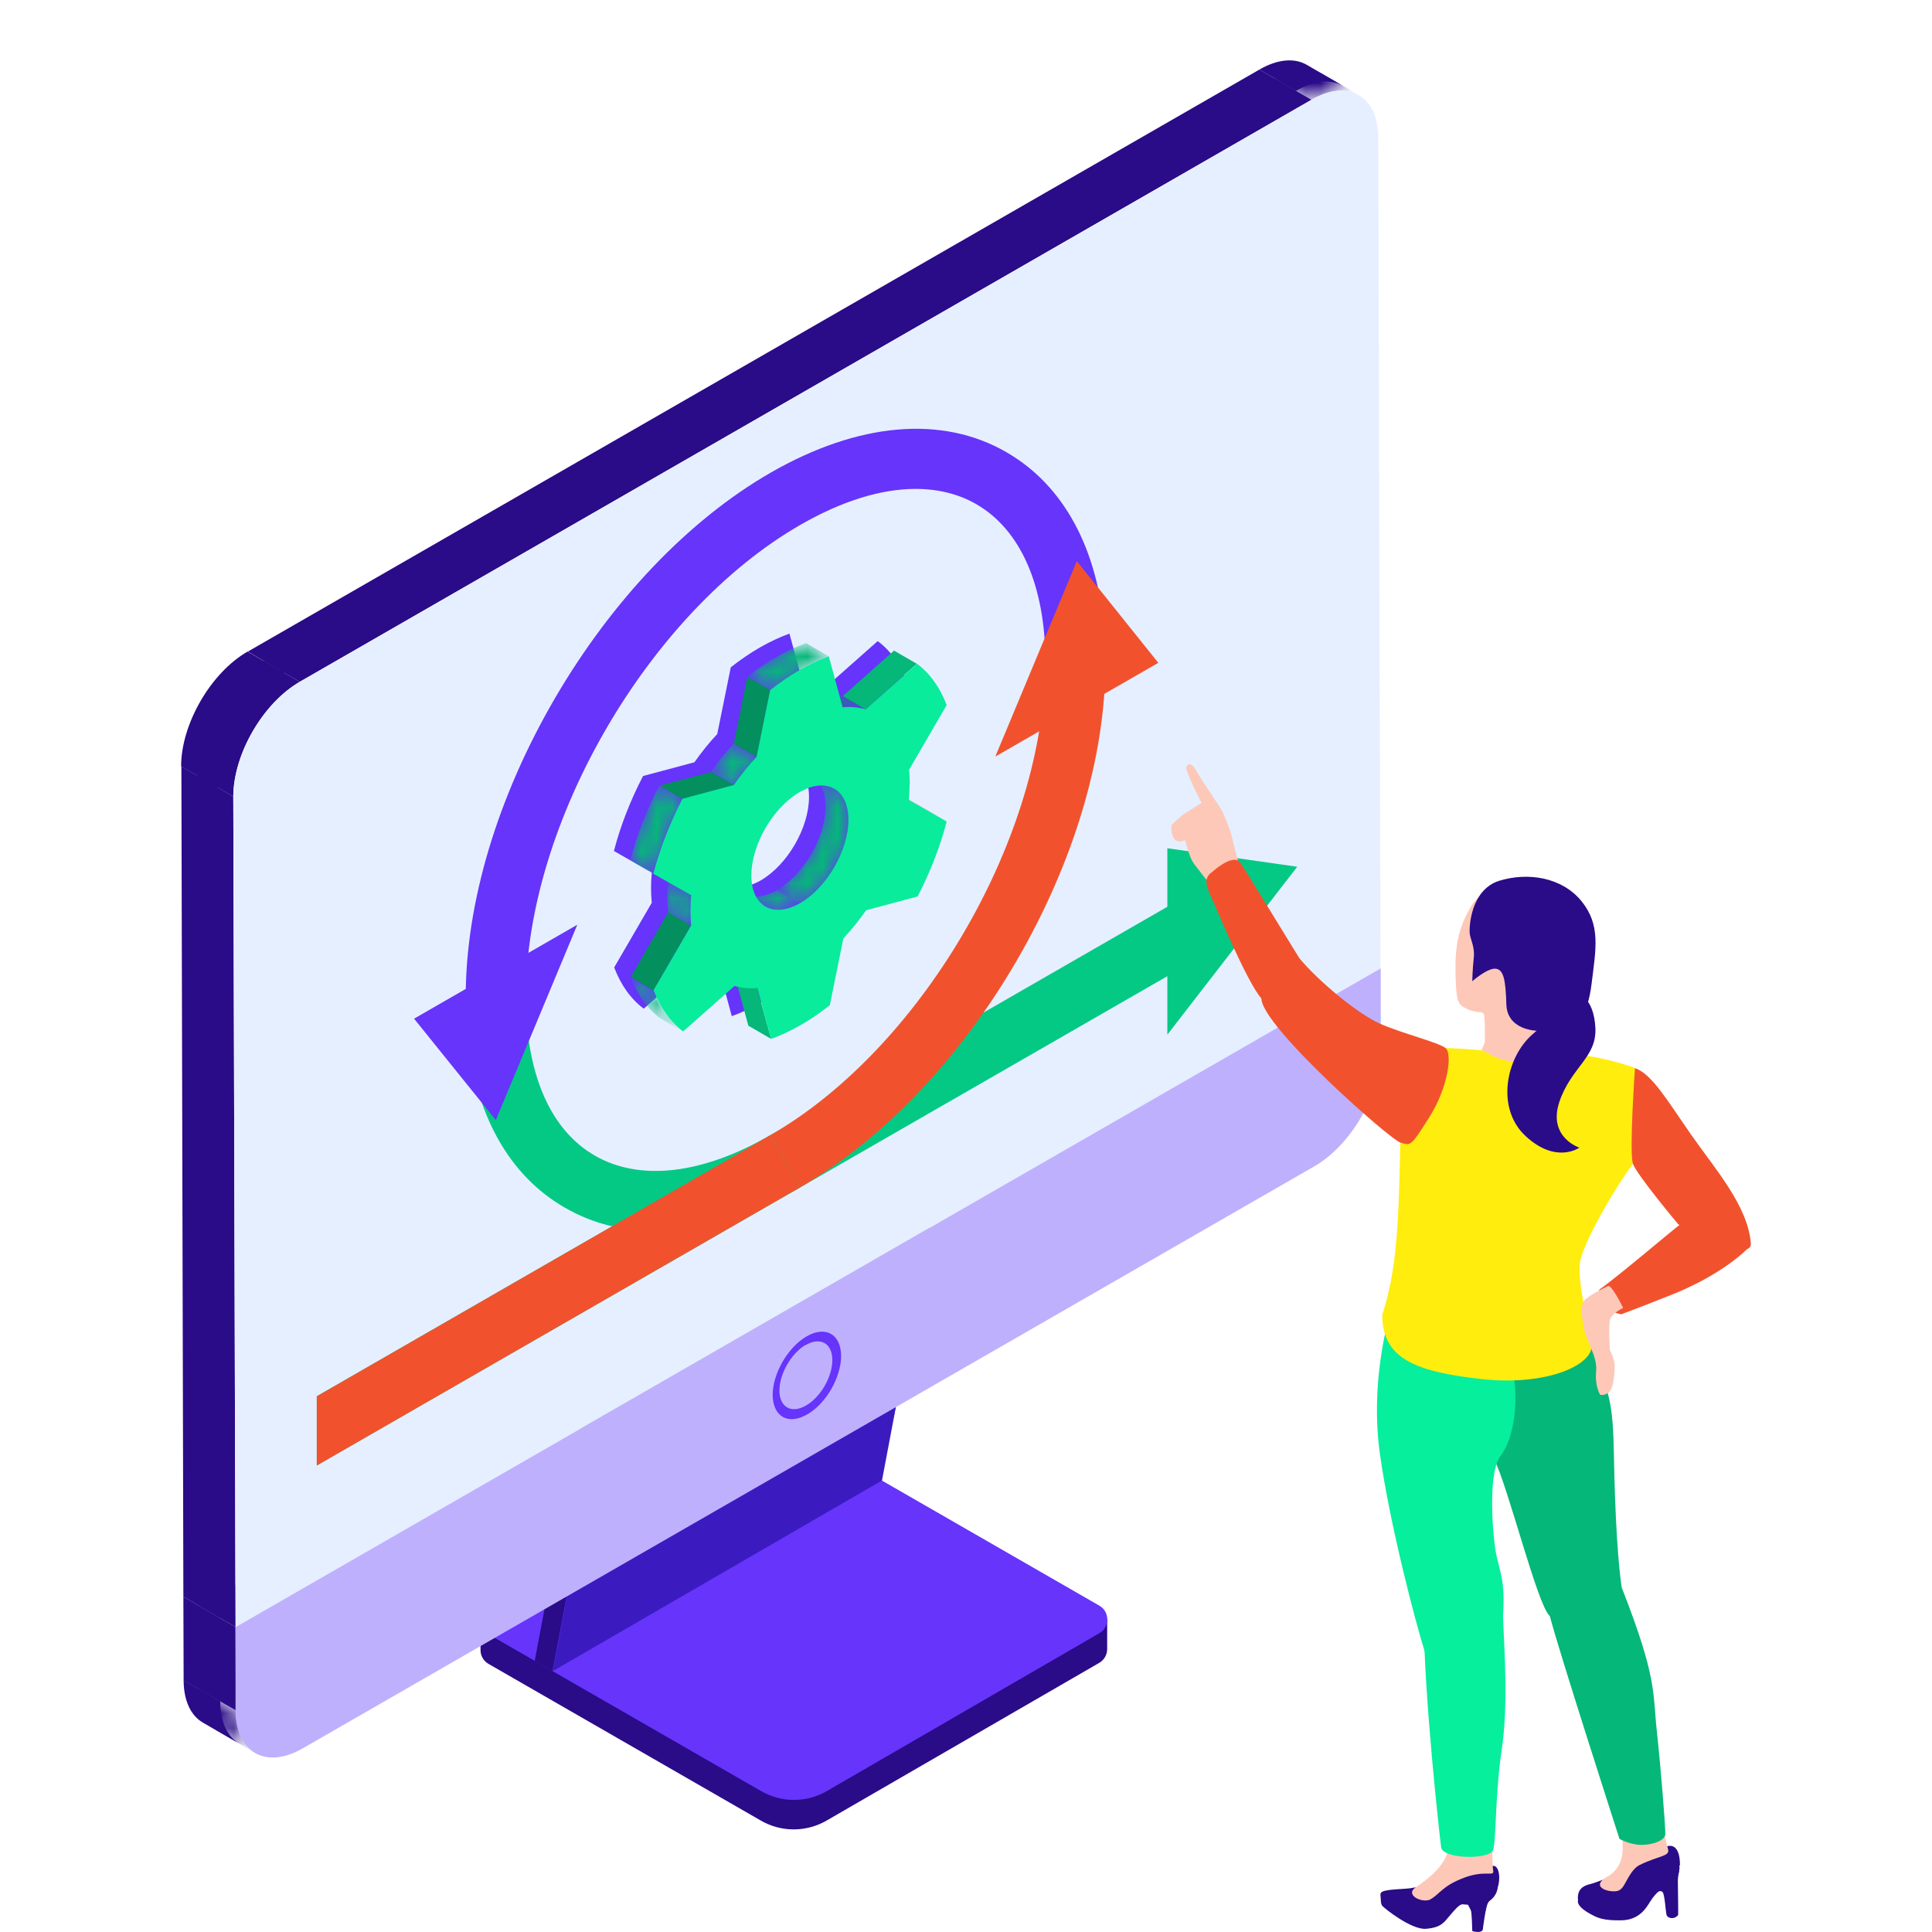 <svg width="128" height="128" viewBox="0 0 128 128" fill="none" xmlns="http://www.w3.org/2000/svg">
<path d="M14.592 112.721L12.166 111.314C12.166 112.705 12.665 113.682 13.445 114.129L15.871 115.536C15.073 115.072 14.592 114.096 14.592 112.721Z" fill="#2A0B88"/>
<path d="M14.575 107.192L12.149 105.784L12.166 111.331L14.592 112.721L14.575 107.192Z" fill="#2A0B88"/>
<path d="M89.002 5.702L86.576 4.295C85.779 3.832 84.666 3.898 83.437 4.61L85.862 6.017C87.091 5.305 88.205 5.239 89.002 5.702Z" fill="#2A0B88"/>
<path d="M14.425 52.176L12.017 50.769L12.149 105.785L14.575 107.192L14.425 52.176Z" fill="#2A0B88"/>
<path d="M85.862 6.017L83.437 4.61L16.419 43.169L18.828 44.576L85.862 6.017Z" fill="#2A0B88"/>
<path d="M18.828 44.576L16.402 43.169C13.96 44.576 12 47.97 12 50.768L14.425 52.175C14.425 49.377 16.386 45.983 18.828 44.576Z" fill="#2A0B88"/>
<path d="M33.996 107.49L50.426 97.97C51.772 97.192 53.433 97.192 54.779 97.97L70.728 107.142L73.353 107.275V109.261C73.353 109.609 73.17 109.973 72.821 110.172L54.762 120.619C53.417 121.397 51.755 121.397 50.41 120.619L32.368 110.238C32.019 110.04 31.836 109.675 31.836 109.328V107.357L33.979 107.473L33.996 107.49Z" fill="#2A0B88"/>
<path d="M54.796 96L72.838 106.381C73.535 106.778 73.535 107.805 72.838 108.202L54.779 118.665C53.433 119.444 51.772 119.444 50.426 118.665L32.384 108.285C31.687 107.887 31.687 106.861 32.384 106.463L50.443 96C51.789 95.222 53.45 95.222 54.812 96H54.796Z" fill="#6634FA"/>
<path d="M36.621 110.718L58.434 98.086L63.816 69.609L42.003 82.242L36.621 110.718Z" fill="#3B1BC0"/>
<path d="M59.215 93.881L63.816 69.609L42.003 82.242L37.435 106.414L59.215 93.881Z" fill="#3B1BC0"/>
<path d="M41.139 79.808L35.425 110.04L36.604 110.718L41.987 82.242C41.438 81.613 41.09 80.735 41.106 80.007C41.106 79.94 41.106 79.874 41.123 79.825L41.139 79.808Z" fill="#2A0B88"/>
<path d="M63.418 66.397C63.717 66.215 64.132 66.248 64.597 66.513L64.647 66.546C65.544 67.109 66.242 68.384 66.192 69.394C66.192 69.874 66.009 70.205 65.727 70.354L43.914 82.987C44.196 82.821 44.362 82.49 44.379 82.026C44.429 81.016 43.715 79.742 42.834 79.179L42.784 79.146C42.319 78.881 41.904 78.847 41.605 79.03L63.418 66.397Z" fill="#848B92"/>
<path d="M42.784 79.146C41.97 78.666 41.272 78.964 41.139 79.808C41.139 79.874 41.139 79.924 41.123 79.99C41.106 80.735 41.455 81.596 42.003 82.225C42.203 82.457 42.435 82.672 42.684 82.821C42.701 82.821 42.734 82.855 42.751 82.871C43.615 83.368 44.346 82.987 44.379 82.01C44.429 81 43.715 79.725 42.834 79.162L42.784 79.129V79.146Z" fill="#9FA7B0"/>
<mask id="mask0_229_23392" style="mask-type:luminance" maskUnits="userSpaceOnUse" x="13" y="111" width="4" height="6">
<path d="M14.492 114.742L16.918 116.149C16.12 115.685 15.638 114.708 15.638 113.334L13.213 111.927C13.213 113.318 13.711 114.295 14.509 114.742H14.492Z" fill="white"/>
</mask>
<g mask="url(#mask0_229_23392)">
<path d="M15.622 113.318L13.196 111.911C13.196 113.301 13.695 114.278 14.492 114.725L16.918 116.132C16.12 115.669 15.638 114.692 15.638 113.318H15.622Z" fill="#2A0B88"/>
</g>
<path d="M15.605 107.787L13.18 106.397L13.196 111.926L15.622 113.317L15.605 107.787Z" fill="#2A0B88"/>
<path d="M91.461 64.146L89.035 62.738L13.18 106.397L15.605 107.788L91.461 64.146Z" fill="#908F90"/>
<path d="M15.605 107.787V113.317C15.622 116.115 17.615 117.241 20.057 115.834L87.075 77.274C89.517 75.867 91.478 72.473 91.478 69.675V64.145L15.605 107.787Z" fill="#BFB0FE"/>
<path d="M53.45 88.533C54.696 87.821 55.709 88.384 55.726 89.824C55.726 91.248 54.729 93.003 53.467 93.715C52.221 94.427 51.207 93.864 51.191 92.424C51.191 91 52.204 89.245 53.45 88.533Z" fill="#6634FA"/>
<path d="M53.383 89.112C54.347 88.549 55.145 88.996 55.145 90.106C55.145 91.215 54.364 92.573 53.4 93.119C52.437 93.682 51.639 93.235 51.639 92.126C51.639 91.016 52.42 89.659 53.383 89.096V89.112Z" fill="#BFB0FE"/>
<mask id="mask1_229_23392" style="mask-type:luminance" maskUnits="userSpaceOnUse" x="84" y="4" width="7" height="3">
<path d="M90.032 6.298L87.607 4.891C86.809 4.428 85.696 4.494 84.467 5.206L86.892 6.613C88.122 5.901 89.235 5.835 90.032 6.298Z" fill="white"/>
</mask>
<g mask="url(#mask1_229_23392)">
<path d="M90.032 6.298L87.607 4.891C86.809 4.428 85.696 4.494 84.467 5.206L86.892 6.613C88.122 5.901 89.235 5.835 90.032 6.298Z" fill="#2A0B88"/>
</g>
<path d="M15.456 52.772L13.047 51.364L13.18 106.397L15.605 107.788L15.456 52.772Z" fill="#2A0B88"/>
<path d="M86.892 6.613L84.467 5.205L17.449 43.765L19.858 45.172L86.892 6.613Z" fill="#2A0B88"/>
<path d="M19.858 45.172L17.433 43.765C14.99 45.172 13.03 48.566 13.03 51.364L15.456 52.771C15.456 49.973 17.416 46.579 19.858 45.172Z" fill="#2A0B88"/>
<mask id="mask2_229_23392" style="mask-type:luminance" maskUnits="userSpaceOnUse" x="13" y="43" width="7" height="10">
<path d="M19.858 45.172L17.433 43.765C14.99 45.172 13.03 48.566 13.03 51.364L15.456 52.771C15.456 49.973 17.416 46.579 19.858 45.172Z" fill="white"/>
</mask>
<g mask="url(#mask2_229_23392)">
<path d="M19.858 45.172L17.433 43.765C14.99 45.172 13.03 48.566 13.03 51.364L15.456 52.771C15.456 49.973 17.416 46.579 19.858 45.172Z" fill="#2A0B88"/>
</g>
<path d="M19.858 45.172C17.416 46.579 15.456 49.974 15.456 52.771L15.605 107.804L91.461 64.162L91.311 9.129C91.311 6.331 89.318 5.206 86.876 6.613L19.858 45.172Z" fill="#E6EFFF"/>
<path d="M90.032 9.361V62.589L16.901 104.675V52.358C16.901 50.255 18.031 48.301 19.858 47.242L87.856 8.103C88.819 7.54 90.032 8.235 90.032 9.345V9.361Z" fill="#E6EFFF"/>
<path d="M57.653 50.47C57.653 50.801 57.636 51.149 57.603 51.497L60.112 52.921C59.68 54.593 59.015 56.282 58.185 57.887L54.779 58.798C54.314 59.46 53.799 60.089 53.267 60.669L52.37 65.089C51.739 65.586 51.091 66.033 50.426 66.414C49.762 66.795 49.114 67.093 48.483 67.324L47.569 63.947C47.021 63.997 46.522 63.947 46.057 63.815L42.651 66.828C41.804 66.199 41.139 65.272 40.691 64.096L43.183 59.808C43.15 59.493 43.133 59.179 43.133 58.831C43.133 58.483 43.15 58.152 43.183 57.805L40.674 56.381C41.106 54.709 41.771 53.02 42.602 51.414L46.007 50.503C46.472 49.841 46.987 49.195 47.519 48.633L48.416 44.212C49.047 43.715 49.695 43.268 50.36 42.888C51.024 42.507 51.672 42.209 52.304 41.977L53.217 45.354C53.766 45.305 54.264 45.354 54.746 45.487L58.151 42.474C58.999 43.103 59.663 44.03 60.112 45.205L57.62 49.493C57.653 49.808 57.67 50.123 57.67 50.47H57.653ZM50.393 58.334C52.171 57.308 53.599 54.841 53.599 52.805C53.599 50.768 52.154 49.957 50.377 50.967C48.599 51.993 47.17 54.46 47.17 56.497C47.17 58.533 48.615 59.344 50.393 58.334Z" fill="#6634FA"/>
<path d="M51.041 75.205C46.539 77.805 42.402 78.285 39.412 76.563C36.521 74.907 34.91 71.281 34.843 66.364C33.564 67.093 32.268 67.788 30.956 68.483C31.471 73.848 33.73 77.887 37.418 80.007C39.212 81.05 41.239 81.563 43.416 81.563C46.406 81.563 49.679 80.586 53.035 78.665L51.041 75.222V75.205Z" fill="#04C984"/>
<path d="M34.843 66.1V66.033C34.843 54.56 43 40.52 53.051 34.759C55.792 33.186 58.384 32.391 60.66 32.391C62.139 32.391 63.501 32.722 64.68 33.401C67.638 35.106 69.266 38.848 69.266 43.947C69.266 44.03 69.266 44.113 69.266 44.212C70.578 43.484 71.891 42.755 73.186 42.027C72.771 36.398 70.495 32.159 66.674 29.957C62.404 27.491 56.856 27.987 51.058 31.315C45.625 34.444 40.558 39.759 36.754 46.282C32.949 52.821 30.856 59.825 30.856 66.033C30.856 66.795 30.889 67.523 30.956 68.235C32.268 67.556 33.564 66.828 34.86 66.1H34.843Z" fill="#6634FA"/>
<path d="M27.434 67.49L32.849 74.212L38.249 61.265L27.434 67.49Z" fill="#6634FA"/>
<path d="M76.742 43.914L71.342 37.176L65.943 50.123L76.742 43.914Z" fill="#F1522D"/>
<path d="M77.34 68.55L85.945 57.424L77.34 56.199V68.55Z" fill="#04C984"/>
<path d="M20.988 97.092V92.506L78.984 59.129L80.995 62.573L20.988 97.092Z" fill="#04C984"/>
<path d="M73.186 42.258C71.874 42.987 70.545 43.715 69.232 44.461C68.983 55.835 60.926 69.526 51.041 75.205L53.035 78.649C58.467 75.52 63.534 70.205 67.338 63.682C71.143 57.142 73.236 50.139 73.236 43.931C73.236 43.368 73.219 42.805 73.186 42.258Z" fill="#F1522D"/>
<path d="M53.035 78.649L51.041 75.206L20.988 92.507V97.093L53.035 78.649Z" fill="#F1522D"/>
<path d="M60.211 53.003L58.7 52.126L61.208 53.55L62.72 54.427L60.211 53.003Z" fill="#7A7B7B"/>
<path d="M51.091 68.831L49.579 67.954L48.665 64.576L50.16 65.454L51.091 68.831Z" fill="#05B779"/>
<mask id="mask3_229_23392" style="mask-type:luminance" maskUnits="userSpaceOnUse" x="51" y="51" width="6" height="9">
<path d="M53.766 51.381L55.277 52.258C55.859 52.59 56.208 53.301 56.208 54.311C56.208 56.348 54.779 58.815 53.001 59.841L51.489 58.964C53.267 57.937 54.696 55.47 54.696 53.434C54.696 52.424 54.33 51.712 53.766 51.381Z" fill="white"/>
</mask>
<g mask="url(#mask3_229_23392)">
<path d="M53.001 59.841L51.489 58.964C53.267 57.937 54.696 55.47 54.696 53.434C54.696 52.424 54.33 51.712 53.766 51.381L55.277 52.258C55.859 52.59 56.208 53.301 56.208 54.311C56.208 56.348 54.779 58.815 53.001 59.841Z" fill="#05B779"/>
</g>
<mask id="mask4_229_23392" style="mask-type:luminance" maskUnits="userSpaceOnUse" x="49" y="58" width="5" height="3">
<path d="M50.725 60.056L49.214 59.179C49.795 59.51 50.609 59.477 51.506 58.964L53.018 59.841C52.121 60.354 51.323 60.404 50.725 60.056Z" fill="white"/>
</mask>
<g mask="url(#mask4_229_23392)">
<path d="M50.725 60.056L49.214 59.179C49.795 59.51 50.609 59.477 51.506 58.964L53.018 59.841C52.121 60.354 51.323 60.404 50.725 60.056Z" fill="#05B779"/>
</g>
<path d="M57.337 46.993L55.842 46.116L59.231 43.103L60.743 43.98L57.337 46.993Z" fill="#05B779"/>
<mask id="mask5_229_23392" style="mask-type:luminance" maskUnits="userSpaceOnUse" x="54" y="45" width="4" height="2">
<path d="M55.826 46.861L54.314 45.984C54.862 45.934 55.36 45.984 55.842 46.116L57.354 46.993C56.889 46.861 56.374 46.811 55.826 46.861Z" fill="white"/>
</mask>
<g mask="url(#mask5_229_23392)">
<path d="M55.826 46.861L54.314 45.984C54.862 45.934 55.36 45.984 55.842 46.116L57.354 46.993C56.889 46.861 56.374 46.811 55.826 46.861Z" fill="#038F5E"/>
</g>
<mask id="mask6_229_23392" style="mask-type:luminance" maskUnits="userSpaceOnUse" x="41" y="64" width="5" height="5">
<path d="M45.243 68.335L43.731 67.457C42.884 66.828 42.219 65.901 41.771 64.725L43.283 65.603C43.715 66.778 44.396 67.706 45.243 68.335Z" fill="white"/>
</mask>
<g mask="url(#mask6_229_23392)">
<path d="M45.243 68.335L43.731 67.457C42.884 66.828 42.219 65.901 41.771 64.725L43.283 65.603C43.715 66.778 44.396 67.706 45.243 68.335Z" fill="#05B779"/>
</g>
<path d="M43.299 65.603L41.787 64.725L44.279 60.437L45.775 61.315L43.299 65.603Z" fill="#038F5E"/>
<mask id="mask7_229_23392" style="mask-type:luminance" maskUnits="userSpaceOnUse" x="44" y="58" width="2" height="4">
<path d="M45.775 61.315L44.263 60.437C44.23 60.123 44.213 59.808 44.213 59.46C44.213 59.113 44.23 58.782 44.263 58.434L45.775 59.311C45.741 59.659 45.725 60.007 45.725 60.338C45.725 60.669 45.741 61 45.775 61.315Z" fill="white"/>
</mask>
<g mask="url(#mask7_229_23392)">
<path d="M45.775 61.315L44.263 60.437C44.23 60.123 44.213 59.808 44.213 59.46C44.213 59.113 44.23 58.782 44.263 58.434L45.775 59.311C45.741 59.659 45.725 60.007 45.725 60.338C45.725 60.669 45.741 61 45.775 61.315Z" fill="#05B779"/>
</g>
<mask id="mask8_229_23392" style="mask-type:luminance" maskUnits="userSpaceOnUse" x="47" y="49" width="4" height="4">
<path d="M48.615 52.01L47.104 51.132C47.569 50.47 48.084 49.825 48.615 49.262L50.127 50.139C49.579 50.718 49.081 51.348 48.615 52.01Z" fill="white"/>
</mask>
<g mask="url(#mask8_229_23392)">
<path d="M48.615 52.01L47.104 51.132C47.569 50.47 48.084 49.825 48.615 49.262L50.127 50.139C49.579 50.718 49.081 51.348 48.615 52.01Z" fill="#05B779"/>
</g>
<mask id="mask9_229_23392" style="mask-type:luminance" maskUnits="userSpaceOnUse" x="49" y="42" width="6" height="4">
<path d="M51.024 45.719L49.513 44.841C50.144 44.345 50.792 43.898 51.456 43.517C52.121 43.136 52.769 42.838 53.4 42.606L54.912 43.484C54.281 43.715 53.633 44.014 52.968 44.394C52.304 44.775 51.656 45.222 51.024 45.719Z" fill="white"/>
</mask>
<g mask="url(#mask9_229_23392)">
<path d="M51.024 45.719L49.513 44.841C50.144 44.345 50.792 43.898 51.456 43.517C52.121 43.136 52.769 42.838 53.4 42.606L54.912 43.484C54.281 43.715 53.633 44.014 52.968 44.394C52.304 44.775 51.656 45.222 51.024 45.719Z" fill="#05B779"/>
</g>
<path d="M50.127 50.139L48.615 49.262L49.513 44.841L51.024 45.718L50.127 50.139Z" fill="#038F5E"/>
<path d="M45.21 52.921L43.698 52.043L47.104 51.149L48.615 52.01L45.21 52.921Z" fill="#038F5E"/>
<mask id="mask10_229_23392" style="mask-type:luminance" maskUnits="userSpaceOnUse" x="41" y="52" width="5" height="6">
<path d="M43.266 57.888L41.754 57.01C42.186 55.338 42.851 53.649 43.681 52.043L45.193 52.921C44.346 54.527 43.681 56.215 43.266 57.888Z" fill="white"/>
</mask>
<g mask="url(#mask10_229_23392)">
<path d="M43.266 57.888L41.754 57.01C42.186 55.338 42.851 53.649 43.681 52.043L45.193 52.921C44.346 54.527 43.681 56.215 43.266 57.888Z" fill="#05B779"/>
</g>
<path d="M60.261 51.977C60.261 52.308 60.245 52.656 60.211 53.003L62.72 54.427C62.288 56.099 61.623 57.788 60.793 59.394L57.387 60.305C56.922 60.967 56.407 61.596 55.875 62.176L54.978 66.596C54.347 67.093 53.699 67.54 53.035 67.921C52.37 68.301 51.722 68.599 51.091 68.831L50.177 65.454C49.629 65.503 49.13 65.454 48.665 65.321L45.26 68.335C44.412 67.705 43.748 66.778 43.299 65.603L45.791 61.315C45.758 61 45.741 60.685 45.741 60.338C45.741 59.99 45.758 59.659 45.791 59.311L43.283 57.888C43.715 56.215 44.379 54.527 45.21 52.921L48.615 52.01C49.081 51.348 49.596 50.702 50.127 50.139L51.024 45.719C51.656 45.222 52.304 44.775 52.968 44.394C53.633 44.013 54.281 43.715 54.912 43.484L55.825 46.861C56.374 46.811 56.872 46.861 57.354 46.993L60.76 43.98C61.607 44.609 62.272 45.537 62.72 46.712L60.228 51C60.261 51.315 60.278 51.629 60.278 51.977H60.261ZM53.001 59.841C54.779 58.815 56.208 56.348 56.208 54.311C56.208 52.275 54.762 51.464 52.985 52.474C51.207 53.5 49.778 55.967 49.778 58.003C49.778 60.04 51.224 60.851 53.001 59.841Z" fill="#08EC9C"/>
<path d="M104.801 125.569L104.652 125.734C104.652 125.734 104.054 126.165 105.599 126.927C105.864 127.059 106.28 127.258 107.459 127.225C108.639 127.191 109.087 126.364 109.32 125.999C109.769 125.271 110.134 125.172 110.134 125.172L111.081 124.443C111.081 124.443 111.33 123.897 111.264 123.615C111.197 123.334 110.101 123.317 110.101 123.317L108.539 125.072L104.785 125.552L104.801 125.569Z" fill="#2A0B88"/>
<path d="M111.181 126.877C111.181 126.877 111.081 127.009 110.915 127.059C110.699 127.125 110.466 127.026 110.417 126.877C110.35 126.695 110.3 125.453 110.134 125.337C109.935 125.188 109.636 125.453 109.636 125.453C109.636 125.453 110.167 123.847 110.583 123.715C111.015 123.582 111.247 123.996 111.247 123.996C111.247 123.996 111.147 124.311 111.164 124.774C111.164 125.105 111.197 126.794 111.181 126.877Z" fill="#2A0B88"/>
<path d="M106.894 124.261C106.894 124.261 105.732 124.741 105.3 124.841C104.552 125.023 104.502 125.536 104.552 125.917C104.602 126.297 105.981 126.662 106.662 126.827C107.326 126.993 108.257 127.043 108.888 125.784C109.519 124.543 110.084 123.665 110.516 123.599C110.948 123.549 111.297 123.599 111.297 123.599C111.297 123.599 111.38 122.125 110.5 122.307C109.619 122.49 109.104 122.672 109.104 122.672L106.911 124.245L106.894 124.261Z" fill="#2A0B88"/>
<path d="M110.167 120.056C109.171 120.122 108.157 120.221 107.16 120.337C107.343 121.314 108.091 123.251 106.612 124.261C105.383 124.89 106.263 125.321 106.961 125.304C107.227 125.304 107.41 125.205 107.592 124.907C107.875 124.427 108.14 123.814 108.622 123.566C109.935 122.92 110.632 123.003 110.516 122.523C110.466 122.308 110.151 121.38 110.167 120.072V120.056Z" fill="#FDC8B8"/>
<path d="M92.607 125.817C92.607 125.817 91.428 125.271 91.461 125.569C91.494 125.867 91.461 126.099 91.577 126.264C91.693 126.413 93.504 127.87 94.484 127.788C95.465 127.705 95.664 127.374 96.013 126.96C96.362 126.546 96.677 126.165 96.893 126.165C97.109 126.165 98.106 126.347 98.671 125.95C99.236 125.553 99.219 125.039 99.219 125.039L97.957 125.238L95.514 126.248L92.607 125.801V125.817Z" fill="#2A0B88"/>
<path d="M97.093 125.9C97.093 125.9 97.425 126.479 97.458 126.595C97.508 126.711 97.541 127.821 97.541 127.92C97.541 127.97 97.89 128.019 98.04 127.986C98.222 127.953 98.239 127.837 98.239 127.837C98.239 127.837 98.422 126.33 98.588 126.066C98.754 125.801 98.854 125.585 98.854 125.585C98.854 125.585 97.724 125.999 97.093 125.9Z" fill="#2A0B88"/>
<path d="M94.916 125.254C94.916 125.254 94.052 124.956 93.604 125.072C93.155 125.188 91.627 125.122 91.478 125.42C91.328 125.718 92.291 126.132 92.674 126.397C93.072 126.662 94.202 127.638 94.916 127.407C95.614 127.191 96.046 125.9 96.827 125.85C97.608 125.801 98.222 125.983 98.854 125.602C99.485 125.221 99.485 123.45 98.854 123.632C98.222 123.814 94.916 125.271 94.916 125.271V125.254Z" fill="#2A0B88"/>
<path d="M98.87 122.059C97.907 122.109 96.943 122.125 95.996 122.125C95.963 122.771 95.764 123.748 93.77 125.056C93.122 125.519 94.069 126.033 94.651 125.884C94.7 125.884 94.75 125.85 94.8 125.817C95.398 125.47 95.597 124.923 97.026 124.394C98.455 123.864 99.037 124.394 98.92 123.897C98.887 123.715 98.87 123.036 98.854 122.059H98.87Z" fill="#FDC8B8"/>
<path d="M103.705 87.374C104.735 87.871 104.27 85.453 105.449 88.98C106.629 92.506 106.861 92.738 106.928 96.48C106.994 100.221 107.194 103.963 107.526 105.652C107.858 107.341 103.489 107.821 102.658 107.043C101.827 106.264 99.9 98.417 98.953 96.596C98.007 94.791 98.272 88.715 98.837 87.97C99.402 87.225 103.705 87.374 103.705 87.374Z" fill="#05B779"/>
<path d="M99.518 89.493C99.535 89.774 100.15 89.659 100.349 91.612C100.548 93.566 100.166 95.486 99.402 96.48C98.638 97.473 98.837 101.016 99.053 102.539C99.269 104.062 99.801 104.493 99.551 107.39C99.286 110.288 95.033 111.446 94.418 109.509C93.803 107.572 92.092 101.066 91.428 96.364C90.763 91.662 91.943 87.639 92.059 87.092C92.175 86.546 99.518 89.493 99.518 89.493Z" fill="#05EF9D"/>
<path d="M98.588 104.973C98.654 105.089 99.435 103.963 99.568 106.91C99.701 109.857 99.917 113.102 99.485 115.983C99.053 118.864 99.136 121.927 98.92 122.572C98.704 123.218 95.597 123.185 95.481 122.39C95.365 121.596 94.335 112.142 94.335 107.374C94.335 102.606 98.588 104.973 98.588 104.973Z" fill="#05EF9D"/>
<path d="M107.459 105.221C109.818 111.248 109.486 112.109 109.769 114.692C110.051 117.274 110.333 120.966 110.333 121.496C110.333 122.026 109.17 122.307 108.456 122.208C107.742 122.109 107.293 121.827 107.293 121.827C107.293 121.827 103.173 109.062 102.675 107.043C102.16 105.039 107.459 105.238 107.459 105.238V105.221Z" fill="#05B779"/>
<path d="M99.468 69.708C95.199 69.278 94.85 69.427 94.601 69.708C94.352 69.99 92.856 71.033 92.757 76.347C92.657 81.662 92.458 84.394 91.577 87.109C91.577 89.957 93.67 90.867 98.123 91.364C102.575 91.861 105.732 90.371 105.449 88.963C105.167 87.556 104.535 84.973 104.668 83.715C104.801 82.457 107.011 78.665 108.174 77.126C109.337 75.569 109.486 71.165 108.174 70.702C106.861 70.238 104.635 69.708 103.256 69.891C101.877 70.073 99.452 69.708 99.452 69.708H99.468Z" fill="#FFED0E"/>
<path d="M98.372 69.03C98.388 68.847 98.405 67.341 98.289 67.159C98.173 66.977 97.807 67.142 97.192 66.844C96.578 66.546 96.461 66.414 96.428 64.228C96.395 62.043 96.943 60.983 97.408 60.139C97.874 59.295 98.555 59.046 99.335 58.848C100.116 58.649 105.034 60.636 104.02 63.285C103.007 65.95 103.456 65.454 103.206 67.622C102.957 69.791 103.223 69.824 103.157 70.304C103.09 70.785 99.95 70.47 99.053 70.023L98.156 69.576L98.389 69.013L98.372 69.03Z" fill="#FDC8B8"/>
<path d="M98.206 65.106C98.222 64.907 98.056 64.344 98.538 64.063C99.003 63.781 99.252 64.41 99.036 65.172C98.82 65.934 98.605 66.348 98.355 66.099C98.09 65.851 98.206 65.106 98.206 65.106Z" fill="#FDC8B8"/>
<path d="M86.045 63.434C87.291 64.957 89.916 67.142 91.394 67.805C92.873 68.467 95.332 69.063 95.78 69.444C96.229 69.824 95.946 72.043 94.7 74.013C93.454 75.983 93.471 75.9 92.79 75.702C92.109 75.52 83.57 67.97 83.57 66.149C83.57 64.328 86.045 63.417 86.045 63.417V63.434Z" fill="#F1522D"/>
<path d="M79.599 53.185C79.599 53.185 78.536 51.132 78.602 50.834C78.669 50.536 78.984 50.536 79.3 51.132C79.616 51.728 80.862 53.483 80.995 53.781C81.127 54.079 81.526 55.007 81.609 55.42C81.692 55.834 82.058 57.159 82.058 57.159C82.058 57.159 81.958 58.003 81.51 58.301C81.061 58.599 80.28 58.798 79.782 58.103C79.267 57.407 79.034 57.242 78.835 56.695C78.635 56.149 78.519 55.669 78.519 55.669C78.519 55.669 78.17 55.851 77.888 55.669C77.589 55.47 77.572 54.742 77.622 54.659C77.689 54.576 78.32 54.013 78.32 54.013L79.616 53.185H79.599Z" fill="#FDC8B8"/>
<path d="M80.23 57.838C81.327 56.861 81.942 56.828 82.157 57.126C82.373 57.424 86.045 63.417 86.045 63.417C86.045 63.417 86.394 64.112 85.679 64.543C84.965 64.99 84.533 67.209 83.57 66.149C82.606 65.073 80.463 59.891 80.064 59.013C79.682 58.136 80.23 57.838 80.23 57.838Z" fill="#F1522D"/>
<path d="M108.323 70.768C109.436 71.149 110.45 72.887 112.028 75.155C113.606 77.424 115.799 79.874 115.999 82.374C116.048 83.053 114.852 82.738 114.337 82.689C112.958 82.556 111.164 81.082 111.164 81.082C111.164 81.082 108.456 77.854 108.19 77.109C107.925 76.364 108.323 70.751 108.323 70.751V70.768Z" fill="#F1522D"/>
<path d="M112.759 81.033C113.141 81.116 116.547 81.927 115.882 82.622C115.218 83.318 113.506 84.692 110.699 85.801C107.891 86.91 107.409 87.076 107.409 87.076C107.409 87.076 105.516 86.745 105.964 85.437C107.127 84.626 110.848 81.463 111.28 81.149C111.696 80.834 112.776 81.016 112.776 81.016L112.759 81.033Z" fill="#F1522D"/>
<path d="M107.526 86.662C107.526 86.662 106.762 87.01 106.662 87.457C106.562 87.904 106.662 89.46 106.662 89.46C106.662 89.46 106.994 90.04 106.978 90.569C106.961 91.099 106.894 91.96 106.612 92.225C106.33 92.49 106.014 92.407 106.014 92.407C106.014 92.407 105.648 91.828 105.748 90.851C105.848 89.874 105.084 88.831 104.934 87.987C104.785 87.159 104.718 86.53 104.934 86.199C105.15 85.884 106.28 85.321 106.529 85.205C106.778 85.089 107.526 86.629 107.526 86.629V86.662Z" fill="#FDC8B8"/>
<path d="M97.525 65.023C97.525 65.023 98.538 64.129 99.086 64.179C99.635 64.228 99.751 64.974 99.801 66.546C99.85 68.119 101.528 68.5 102.99 68.219C104.452 67.937 105.167 67.474 105.449 65.156C105.732 62.854 106.064 61.282 104.768 59.692C103.472 58.119 101.246 57.772 99.335 58.351C97.425 58.947 97.325 61.447 97.375 61.861C97.425 62.258 97.724 62.755 97.641 63.467C97.558 64.179 97.541 65.023 97.541 65.023H97.525Z" fill="#2A0B88"/>
<path d="M103.306 66.331C104.535 65.271 105.599 66.116 105.698 68.103C105.798 70.073 104.087 70.685 103.306 73.02C102.542 75.354 104.635 76.033 104.635 76.033C104.635 76.033 103.123 77.142 101.096 75.288C99.07 73.433 99.784 70.04 101.528 68.533C103.273 67.026 103.306 66.347 103.306 66.347V66.331Z" fill="#2A0B88"/>
</svg>
